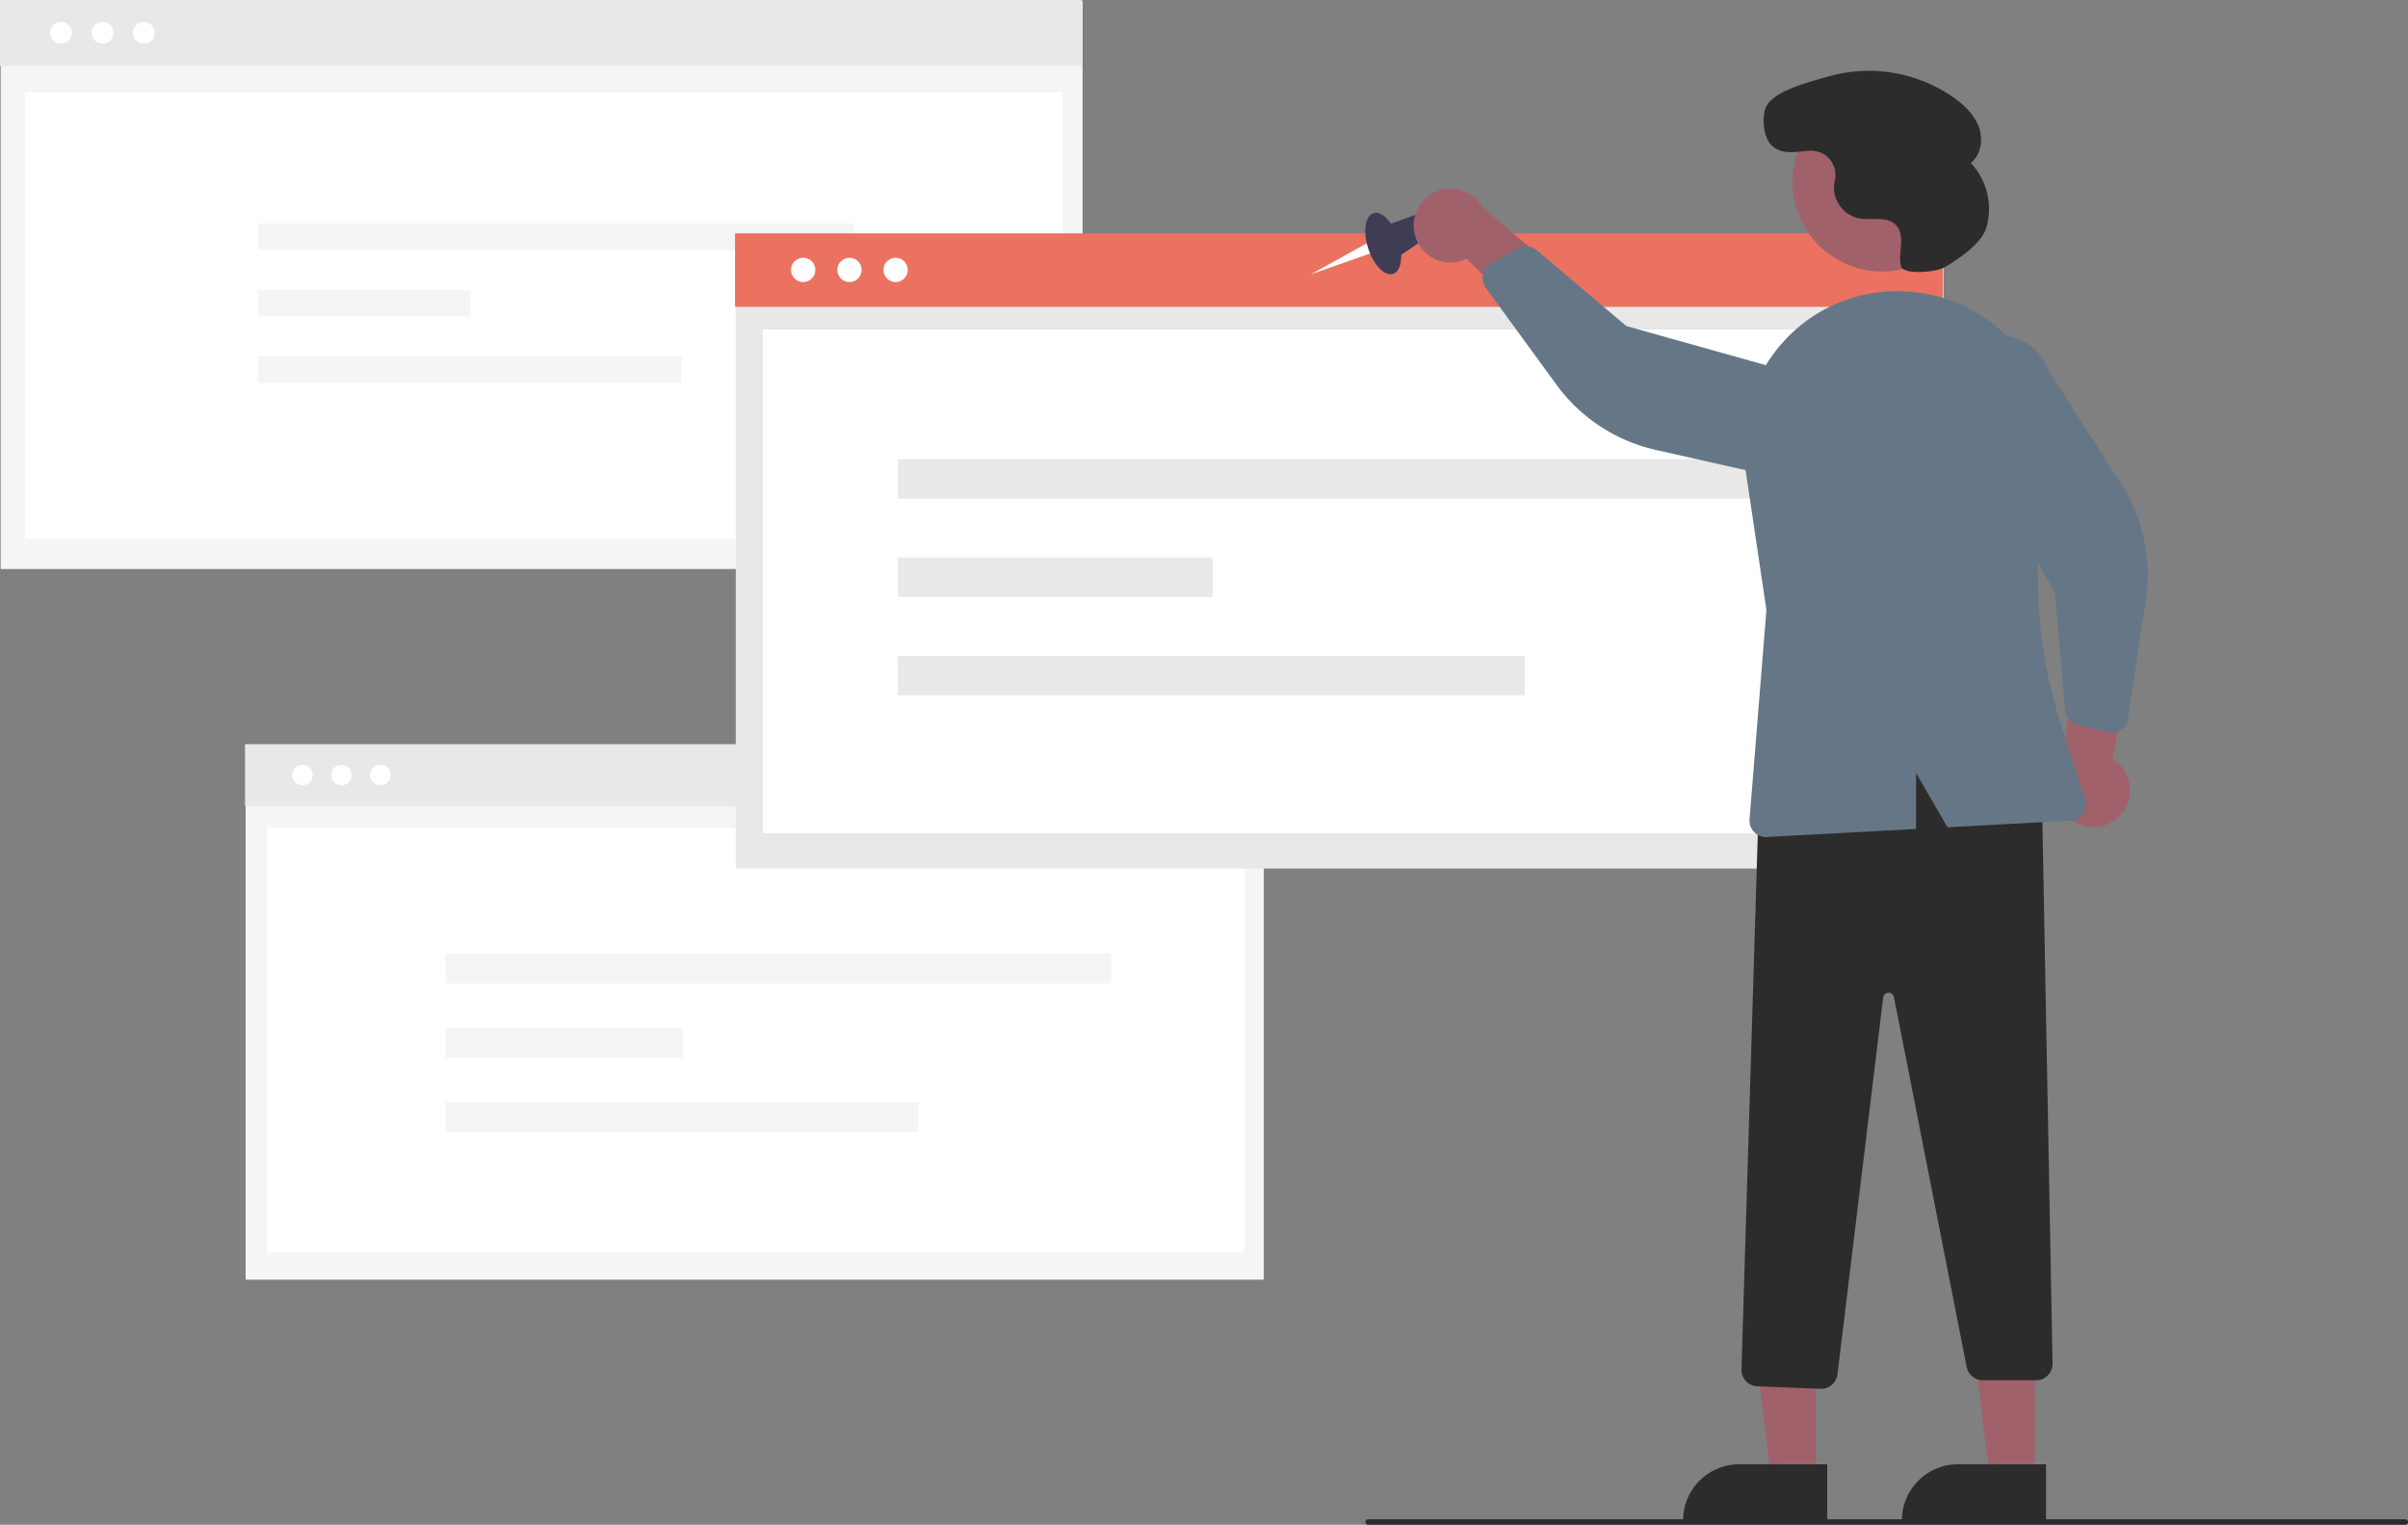 <?xml version="1.0" encoding="UTF-8" standalone="no"?>
<svg
   xmlns:dc="http://purl.org/dc/elements/1.1/"
   xmlns:cc="http://creativecommons.org/ns#"
   xmlns:rdf="http://www.w3.org/1999/02/22-rdf-syntax-ns#"
   xmlns:svg="http://www.w3.org/2000/svg"
   xmlns="http://www.w3.org/2000/svg"
   xmlns:sodipodi="http://sodipodi.sourceforge.net/DTD/sodipodi-0.dtd"
   xmlns:inkscape="http://www.inkscape.org/namespaces/inkscape"
   inkscape:version="1.0 (4035a4f, 2020-05-01)"
   sodipodi:docname="organize.svg"
   version="1.1"
   viewBox="0 0 884.549 560"
   height="560"
   width="884.549"
   data-name="Layer 1"
   id="f2140a5a-56b7-4720-ad2a-f6ac863ff279">
  <rect x="0" y="0" width="884.549" height="560" fill="#808080" stroke="none"/>
  <defs
     id="defs898" />
  <sodipodi:namedview
     inkscape:current-layer="f2140a5a-56b7-4720-ad2a-f6ac863ff279"
     inkscape:window-maximized="1"
     inkscape:window-y="23"
     inkscape:window-x="2560"
     inkscape:cy="327.95735"
     inkscape:cx="498.41991"
     inkscape:zoom="1.3114025"
     showgrid="false"
     id="namedview896"
     inkscape:window-height="1395"
     inkscape:window-width="2560"
     inkscape:pageshadow="2"
     inkscape:pageopacity="0"
     guidetolerance="10"
     gridtolerance="10"
     objecttolerance="10"
     borderopacity="1"
     bordercolor="#666666"
     pagecolor="#ffffff" />
  <rect
     style="fill:#f5f5f5;fill-opacity:1"
     fill="#f2f2f2"
     height="208.677"
     width="397.426"
     y="0.323"
     x="0.243"
     data-name="Rectangle 246"
     id="e95f2213-9bcc-4eb0-8355-05af38a3eafb" />
  <rect
     style="fill:#e8e8e8;fill-opacity:1"
     fill="#e6e6e6"
     height="24.191"
     width="397.426"
     data-name="Rectangle 264"
     id="b36aff44-79c8-4945-b2be-fafe94103ec8" />
  <rect
     fill="#fff"
     height="164"
     width="381"
     y="34"
     x="9.23"
     data-name="Rectangle 247"
     id="e8d246b5-3278-4a22-b53c-870d78135d7d" />
  <circle
     fill="#fff"
     r="4.002"
     cy="12.034"
     cx="37.661"
     data-name="Ellipse 194"
     id="af47f094-7758-4c77-9c4d-96df8007094d" />
  <circle
     fill="#fff"
     r="4.002"
     cy="12.034"
     cx="52.851"
     data-name="Ellipse 195"
     id="a9e4940e-a814-4d65-8cf9-dbeaebbe294d" />
  <circle
     fill="#fff"
     r="4.002"
     cy="12.034"
     cx="22.431"
     data-name="Ellipse 246"
     id="a19a9b15-8247-4a07-9472-be354b993276" />
  <g
     data-name="Group 31"
     id="e40d22fe-578f-4c94-aa61-62d9a8853a42">
    <rect
       style="fill:#f5f5f5;fill-opacity:1"
       fill="#f2f2f2"
       height="9.764"
       width="219.087"
       y="82.06"
       x="94.666"
       data-name="Rectangle 250"
       id="fc650e0a-90d3-4f46-9c22-349406f6a431" />
    <rect
       style="fill:#f5f5f5;fill-opacity:1"
       fill="#f2f2f2"
       height="9.764"
       width="78.115"
       y="106.47"
       x="94.666"
       data-name="Rectangle 251"
       id="a9c22b9d-d16d-4876-9a73-2e204591d63b" />
    <rect
       style="fill:#f5f5f5;fill-opacity:1"
       fill="#f2f2f2"
       height="9.764"
       width="155.62"
       y="130.881"
       x="94.666"
       data-name="Rectangle 252"
       id="a9cac377-a398-4b66-a887-af8e1ff2458e" />
  </g>
  <rect
     style="fill:#f5f5f5;fill-opacity:1"
     fill="#f2f2f2"
     height="196.378"
     width="374.002"
     y="273.622"
     x="90.228"
     data-name="Rectangle 246"
     id="ae236caa-6983-426a-9b06-907acb2b0100" />
  <rect
     style="fill:#e8e8e8;fill-opacity:1"
     fill="#e6e6e6"
     height="22.766"
     width="374.002"
     y="273.318"
     x="90"
     data-name="Rectangle 264"
     id="a3b9e66a-d826-4708-839f-4ee527686343" />
  <rect
     fill="#fff"
     height="156"
     width="359.116"
     y="304"
     x="98.115"
     data-name="Rectangle 247"
     id="aab7f417-816b-4c9c-990d-381bde365131" />
  <circle
     fill="#fff"
     r="3.766"
     cy="284.643"
     cx="125.441"
     data-name="Ellipse 194"
     id="f8f639d0-e29b-4d5a-b588-284205311750" />
  <circle
     fill="#fff"
     r="3.766"
     cy="284.643"
     cx="139.736"
     data-name="Ellipse 195"
     id="b51d82ba-e700-447e-8693-718cbf9a6186" />
  <circle
     fill="#fff"
     r="3.766"
     cy="284.643"
     cx="111.109"
     data-name="Ellipse 246"
     id="adf412b1-46d6-41c6-a8e7-cb0dafcb21cb" />
  <rect
     style="fill:#e8e8e8;fill-opacity:1"
     fill="#e6e6e6"
     height="232.938"
     width="443.631"
     y="86.062"
     x="270.271"
     data-name="Rectangle 246"
     id="bb724a05-1311-47ea-a197-dba61202444a" />
  <rect
     fill="#eb7260"
     height="27.004"
     width="443.631"
     y="85.702"
     x="270"
     data-name="Rectangle 264"
     id="b7251c64-c1f0-4c9d-92b0-874b7a83a8e9" />
  <rect
     fill="#fff"
     height="185"
     width="423"
     y="121"
     x="280.23"
     data-name="Rectangle 247"
     id="ab817a57-2f27-4757-8aa6-60cd0ec7b964" />
  <circle
     fill="#fff"
     r="4.467"
     cy="99.135"
     cx="312.039"
     data-name="Ellipse 194"
     id="a7798ced-ee1a-4794-8024-1e89386a0136" />
  <circle
     fill="#fff"
     r="4.467"
     cy="99.135"
     cx="328.995"
     data-name="Ellipse 195"
     id="a86efddc-376d-49bc-bb2f-084d39c183b3" />
  <circle
     fill="#fff"
     r="4.467"
     cy="99.135"
     cx="295.039"
     data-name="Ellipse 246"
     id="be9ec433-53e3-4401-a112-00f5748904d3" />
  <g
     style="stroke-width:1.002;stroke-miterlimit:4;stroke-dasharray:none"
     data-name="Group 31"
     id="e9ebe1f0-a35b-432b-8b90-74480dfb3bf9">
    <rect
       style="stroke-width:1.002;stroke-miterlimit:4;stroke-dasharray:none;fill:#e8e8e8;fill-opacity:1"
       fill="#e6e6e6"
       height="14.455"
       width="324.331"
       y="168.636"
       x="329.785"
       data-name="Rectangle 250"
       id="f96caaa1-6c15-4961-b53f-9d0c3661d201" />
    <rect
       style="stroke-width:1.002;stroke-miterlimit:4;stroke-dasharray:none;fill:#e8e8e8;fill-opacity:1"
       fill="#e6e6e6"
       height="14.455"
       width="115.639"
       y="204.773"
       x="329.785"
       data-name="Rectangle 251"
       id="b84ba293-ba99-4f02-8939-e0d4d3784a38" />
    <rect
       style="stroke-width:1.002;stroke-miterlimit:4;stroke-dasharray:none;fill:#e8e8e8;fill-opacity:1"
       fill="#e6e6e6"
       height="14.455"
       width="230.375"
       y="240.91"
       x="329.785"
       data-name="Rectangle 252"
       id="b3127a43-0306-472e-b694-e809c29e74cb" />
  </g>
  <g
     data-name="Group 31"
     id="b98a0618-17e9-4407-b210-398d3f3d6a2f">
    <rect
       style="fill:#f5f5f5;fill-opacity:1"
       fill="#f2f2f2"
       height="10.9"
       width="244.559"
       y="350.301"
       x="163.672"
       data-name="Rectangle 250"
       id="f815513a-42d1-48f0-8051-0e3f5098eb8b" />
    <rect
       style="fill:#f5f5f5;fill-opacity:1"
       fill="#f2f2f2"
       height="10.9"
       width="87.196"
       y="377.55"
       x="163.672"
       data-name="Rectangle 251"
       id="fd32ddd7-816d-43c9-8317-e96306581af5" />
    <rect
       style="fill:#f5f5f5;fill-opacity:1"
       fill="#f2f2f2"
       height="10.9"
       width="173.712"
       y="404.799"
       x="163.672"
       data-name="Rectangle 252"
       id="eae90b12-7883-428a-9e47-6f1258f1f191" />
  </g>
  <polygon
     id="polygon863"
     fill="#fff"
     points="502.342 89.215 481.491 100.766 503.728 92.924 502.342 89.215" />
  <ellipse
     id="ellipse865"
     fill="#3f3d56"
     transform="translate(-205.302 48.383) rotate(-17.994)"
     ry="11.72"
     rx="5.817"
     cy="259.435"
     cx="665.845" />
  <polygon
     id="polygon867"
     fill="#3f3d56"
     points="509.46 82.667 523.29 77.675 526.23 85.817 512.845 94.858 509.46 82.667" />
  <path
     id="path869"
     fill="#a0616a"
     transform="translate(-157.725 -170)"
     d="M677.572,256.664a13.47,13.47,0,0,0,18.883,8.369l34.02,33.675L735.352,274.316l-33.054-28.239a13.543,13.543,0,0,0-24.726,10.587Z" />
  <path
     id="path871"
     fill="#a0616a"
     transform="translate(-157.725 -170)"
     d="M936.828,469.128a13.47,13.47,0,0,0-3.165-20.411l9.946-46.824-23.158,9.08-5.895,43.072a13.543,13.543,0,0,0,22.271,15.082Z" />
  <polygon
     id="polygon873"
     fill="#a0616a"
     points="667.031 543.156 650.608 543.156 642.795 479.811 667.033 479.812 667.031 543.156" />
  <path
     style="fill:#2d2c2c;fill-opacity:1"
     id="path875"
     fill="#2f2e41"
     transform="translate(-157.725 -170)"
     d="M828.944,729.076l-52.953-.002v-.67A20.61,20.61,0,0,1,796.602,707.793h.001l32.342.001Z" />
  <polygon
     id="polygon877"
     fill="#a0616a"
     points="747.403 543.156 730.981 543.156 723.168 479.811 747.406 479.812 747.403 543.156" />
  <path
     style="fill:#2d2c2c;fill-opacity:1"
     id="path879"
     fill="#2f2e41"
     transform="translate(-157.725 -170)"
     d="M909.317,729.076l-52.953-.002v-.67a20.61,20.61,0,0,1,20.611-20.611h.001l32.342.001Z" />
  <path
     style="fill:#2d2c2c;fill-opacity:1"
     id="path881"
     fill="#2f2e41"
     transform="translate(-157.725 -170)"
     d="M826.467,680.08l-23.247-.93a6.047,6.047,0,0,1-5.784-6.207l6.55-214.835.428-.154c40.744-14.739,74.45-13.624,103.046,3.402l.32.191,3.923,209.24a6.027,6.027,0,0,1-6.027,6.142H886.072a6.041,6.041,0,0,1-5.915-4.865L853.453,536.222a2.009,2.009,0,0,0-3.966.147L832.692,674.783a6.062,6.062,0,0,1-5.987,5.301C826.626,680.084,826.546,680.083,826.467,680.08Z" />
  <circle
     id="circle883"
     fill="#a0616a"
     transform="translate(-167.259 266.294) rotate(-28.663)"
     r="32.901"
     cy="236.804"
     cx="849.083" />
  <path
     style="fill:#657786;fill-opacity:1"
     id="path885"
     fill="#3f3d56"
     transform="translate(-157.725 -170)"
     d="M702.908,269.531A6.035,6.035,0,0,1,705.351,266.89l9.922-5.697a6.048,6.048,0,0,1,6.898.629l32.967,27.928,75.772,21.244a19.419,19.419,0,1,1-16.514,35.151l-48.402-10.896a62.119,62.119,0,0,1-36.554-23.999l-25.957-35.579a6.035,6.035,0,0,1-1.026-4.807A5.967,5.967,0,0,1,702.908,269.531Z" />
  <path
     style="fill:#657786;fill-opacity:1"
     id="path887"
     fill="#3f3d56"
     transform="translate(-157.725 -170)"
     d="M935.423,438.814a6.035,6.035,0,0,1-3.594.155l-11.057-2.94a6.048,6.048,0,0,1-4.456-5.303l-3.746-43.044-38.849-68.436a19.419,19.419,0,1,1,36.477-13.334l26.699,41.817a62.119,62.119,0,0,1,9.06,42.78l-6.618,43.541a6.035,6.035,0,0,1-2.656,4.136A5.968,5.968,0,0,1,935.423,438.814Z" />
  <path
     style="fill:#657786;fill-opacity:1"
     id="path889"
     fill="#3f3d56"
     transform="translate(-157.725 -170)"
     d="M813.097,295.231a56.023,56.023,0,0,1,44.924-18.164q.825.051,1.644.115h.001a55.905,55.905,0,0,1,40.4,22.299,56.746,56.746,0,0,1,10.08,45.738,177.303,177.303,0,0,0,4.684,90.923l8.826,27.406a6.026,6.026,0,0,1-5.414,7.866l-45.123,2.426-11.547-19.945v20.566l-54.842,2.948c-.109.007-.218.009-.326.009a6.028,6.028,0,0,1-6.006-6.512l6.199-76.866-7.775-52.206A56.38,56.38,0,0,1,813.097,295.231Z" />
  <path
     style="fill:#2d2c2c;fill-opacity:1"
     id="path891"
     fill="#2f2e41"
     transform="translate(-157.725 -170)"
     d="M871.949,268.212c-3.046,1.753-15.087,2.915-15.944-.493l-.018-.075c-.597-2.497-.101-5.105.07-7.666s-.079-5.376-1.824-7.259c-3.252-3.511-9.039-1.65-13.742-2.538A11.606,11.606,0,0,1,831.462,237.786c.067-.532.172-1.066.29-1.598a8.939,8.939,0,0,0-9.279-10.825c-4.753.272-9.883,1.712-13.815-1.809-3.041-2.722-3.783-9.809-2.447-13.665,2.245-6.481,16.629-9.874,22.909-11.739a54.413,54.413,0,0,1,46.121,7.568c3.967,2.796,7.671,6.309,9.362,10.858s.875,10.288-2.937,13.291a24.557,24.557,0,0,1,5.688,23.853C885.47,259.786,876.483,265.603,871.949,268.212Z" />
  <path
     style="fill:#2d2c2c;fill-opacity:1"
     id="path893"
     fill="#3f3d56"
     transform="translate(-157.725 -170)"
     d="M1041.275,730h-381a1,1,0,0,1,0-2h381a1,1,0,0,1,0,2Z" />
</svg>
